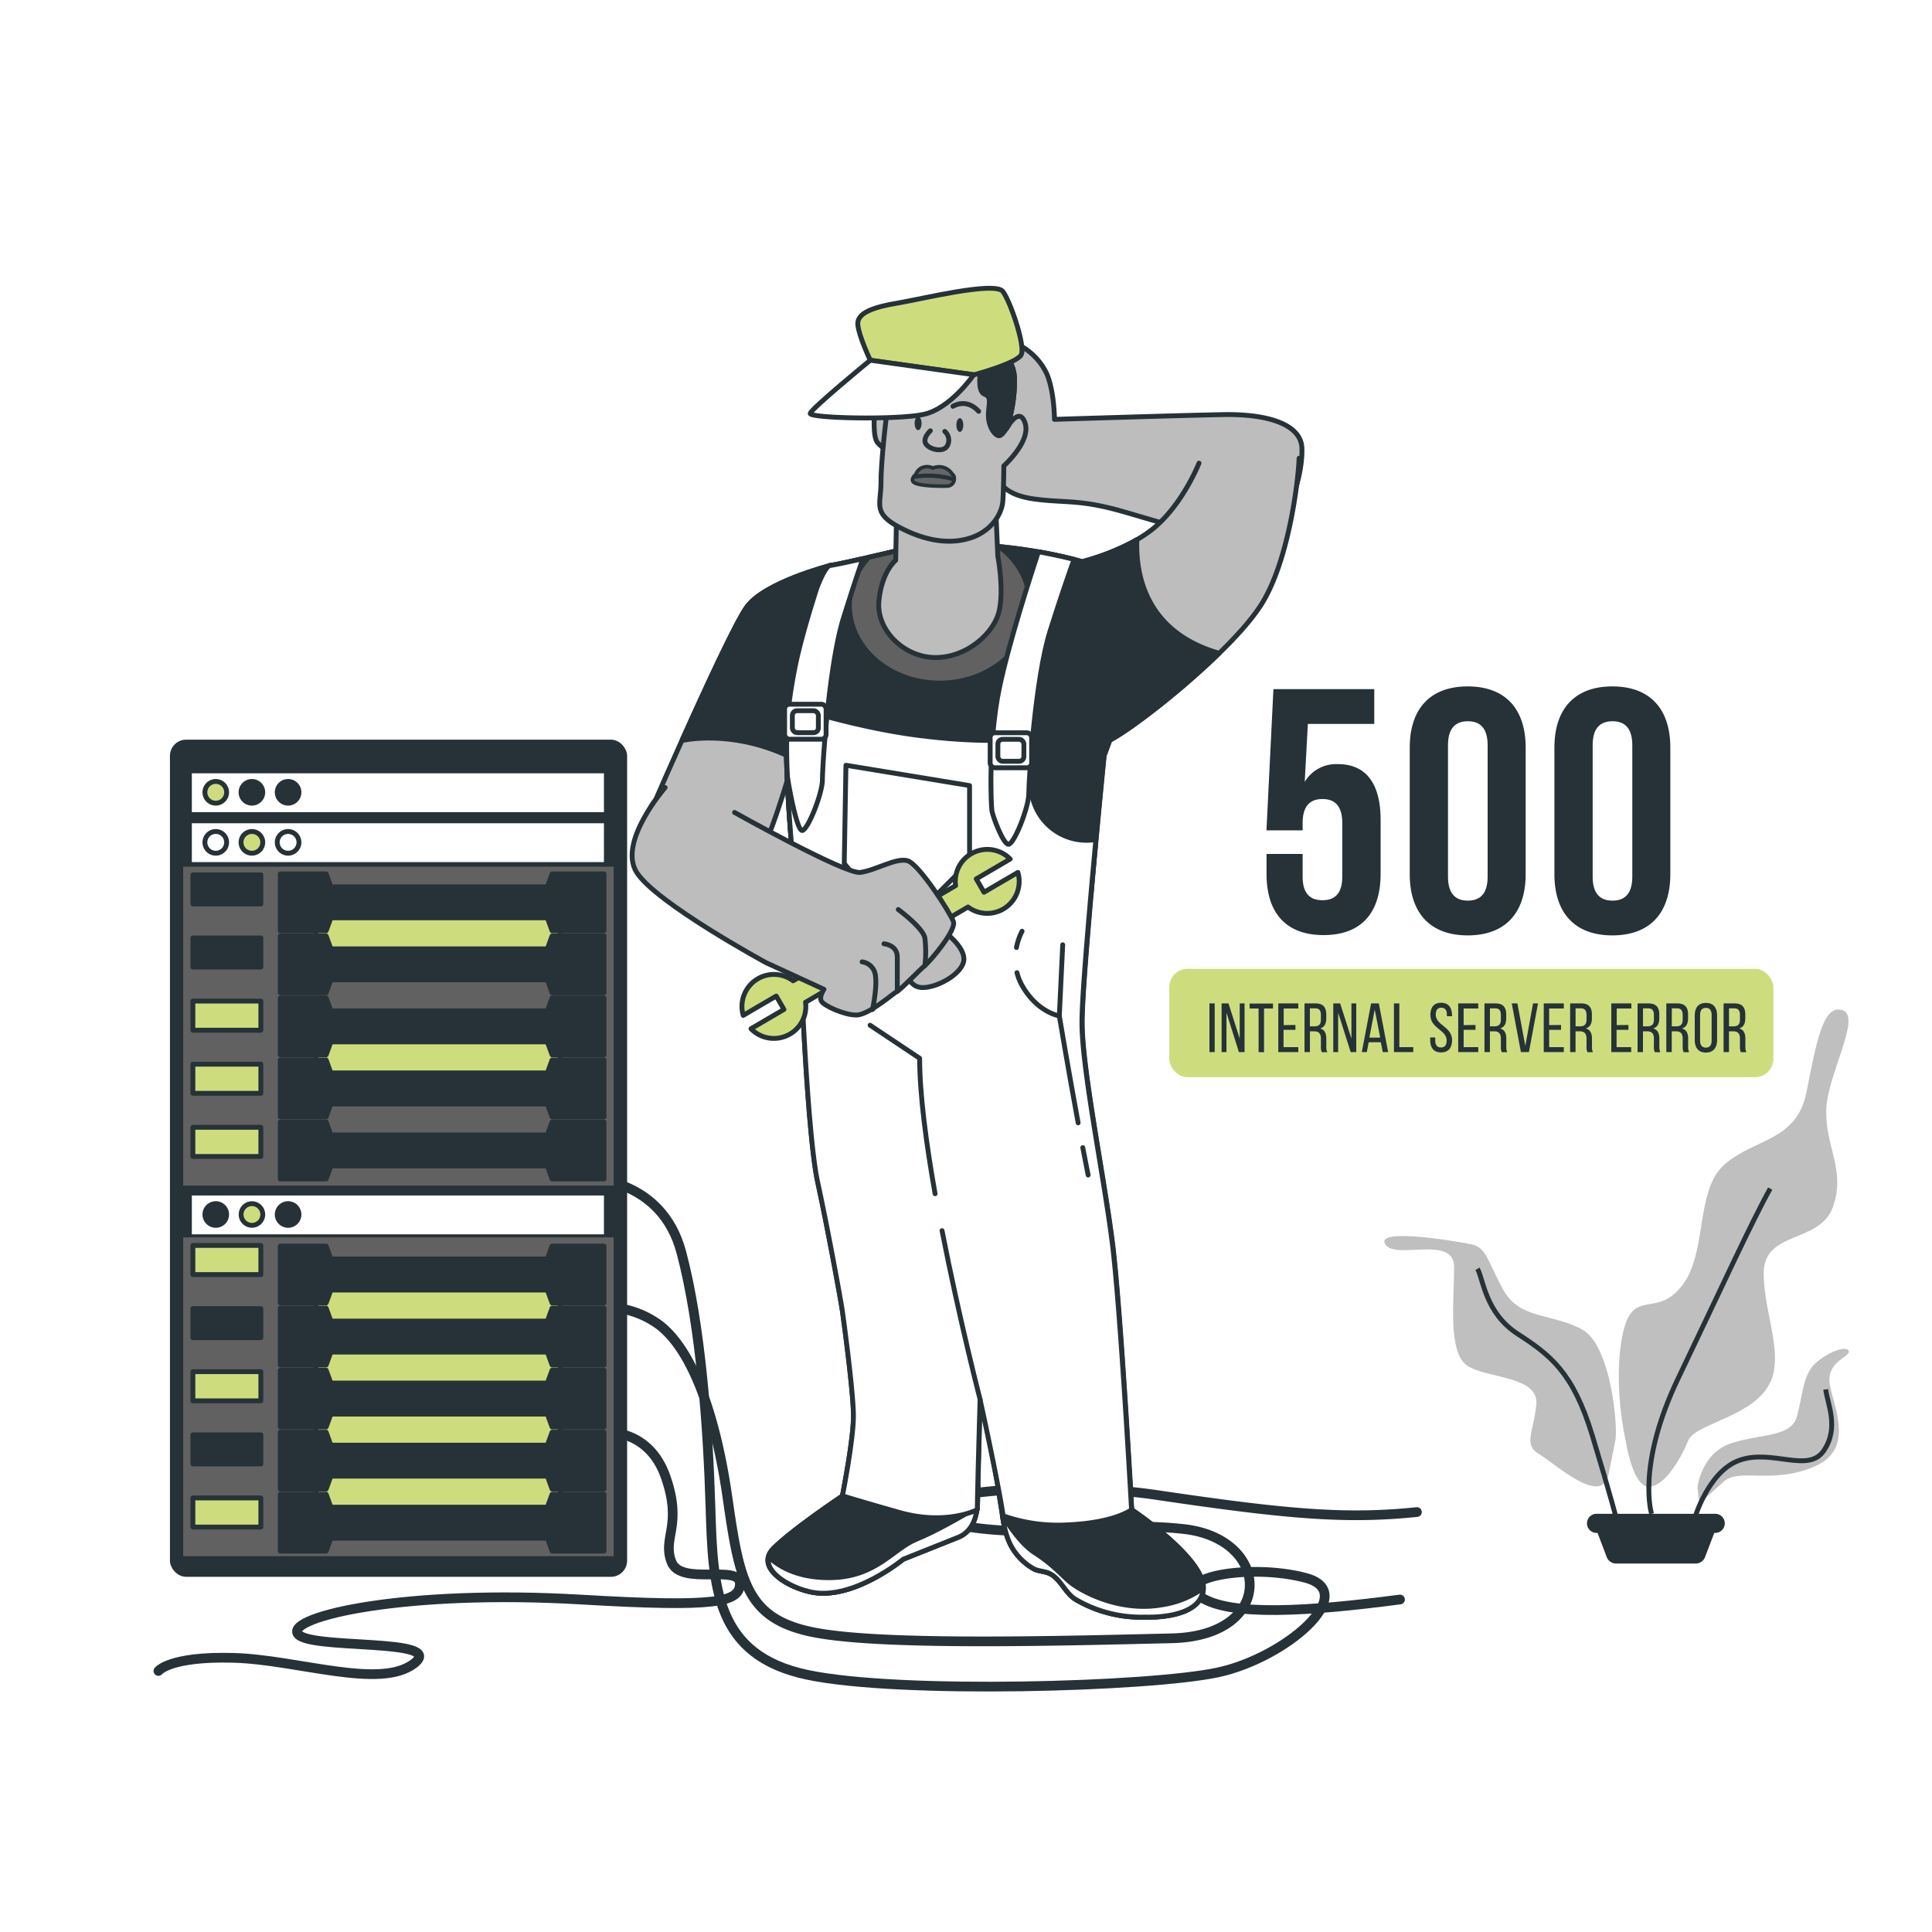 <svg class="animated" id="freepik_stories-500-internal-server-error" xmlns="http://www.w3.org/2000/svg" viewBox="0 0 500 500" version="1.1" xmlns:xlink="http://www.w3.org/1999/xlink" xmlns:svgjs="http://svgjs.com/svgjs"><style>svg#freepik_stories-500-internal-server-error:not(.animated) .animable {opacity: 0;}svg#freepik_stories-500-internal-server-error.animated #freepik--Plants--inject-2 {animation: 1s 1 forwards cubic-bezier(.36,-0.01,.5,1.38) slideUp;animation-delay: 0s;}svg#freepik_stories-500-internal-server-error.animated #freepik--Text--inject-2 {animation: 1s 1 forwards cubic-bezier(.36,-0.01,.5,1.38) slideRight;animation-delay: 0s;}svg#freepik_stories-500-internal-server-error.animated #freepik--Server--inject-2 {animation: 1s 1 forwards cubic-bezier(.36,-0.01,.5,1.38) slideDown;animation-delay: 0s;}svg#freepik_stories-500-internal-server-error.animated #freepik--Character--inject-2 {animation: 1s 1 forwards cubic-bezier(.36,-0.01,.5,1.38) slideRight;animation-delay: 0s;}            @keyframes slideUp {                0% {                    opacity: 0;                    transform: translateY(30px);                }                100% {                    opacity: 1;                    transform: inherit;                }            }                    @keyframes slideRight {                0% {                    opacity: 0;                    transform: translateX(30px);                }                100% {                    opacity: 1;                    transform: translateX(0);                }            }                    @keyframes slideDown {                0% {                    opacity: 0;                    transform: translateY(-30px);                }                100% {                    opacity: 1;                    transform: translateY(0);                }            }        </style><g id="freepik--Plants--inject-2" style="transform-origin: 418.361px 332.948px 0px;" class="animable"><path d="M420.73,372.86s-3.4-14.45-.85-27.21,8.5-4.25,15.31-12.76,3.4-24.66,11.05-31.47,18.71-5.95,21.26-18.71,4.26-23,9.36-21.26-4.25,17-4.25,26.37,5.1,15.3,1.7,24.66-17.86,5.95-17.86,17,5.95,22.11.85,29.77-18.71,9.35-20.41,13.6-6,11.91-10.21,11.91S420.73,372.86,420.73,372.86Z" style="fill: rgb(191, 191, 191); transform-origin: 448.657px 323.008px 0px;" id="eltyl50jda10h" class="animable"></path><path d="M418,373c.85-2.55-.85-24.66-8.5-28.91s-16.16-2.55-20.41-10.21-4.26-11.05-8.51-11.9-24.66-4.26-22.11,0,17.86-2.56,17.86,5.95-1.7,22.11,3.4,25.51,18.71,2.55,17.86,10.21-3.4,10.2.85,12.76,16.16,13.6,17.86,5.1Z" style="fill: rgb(191, 191, 191); transform-origin: 388.225px 352.278px 0px;" id="elmc4dot9ac7s" class="animable"></path><path d="M427.43,391.77s-4-12.39,6.93-35.17,18.82-40.11,23.77-49" style="fill: none; stroke: rgb(38, 50, 56); stroke-miterlimit: 10; stroke-width: 1.257px; transform-origin: 442.423px 349.685px 0px;" id="elh0gngc4cx5t" class="animable"></path><path d="M418.51,393.75s-1.48-5.95-6.44-22.29-10.89-20.8-19.31-26.25-8.91-14.36-10.4-16.84" style="fill: none; stroke: rgb(38, 50, 56); stroke-miterlimit: 10; stroke-width: 1.257px; transform-origin: 400.435px 361.06px 0px;" id="eli7riv7ipea" class="animable"></path><path d="M439.31,384.83s1-8.91,8.92-11.39,15.35-1.48,16.84-6.93,1.48-10.9,4.95-13.87,7.92-4.46,8.42-3-5,2.48-5,7.43,7.43,17.33-3.46,22.28-19.81.5-23.77,4-6.44,5.94-6.44,5.94Z" style="fill: rgb(191, 191, 191); transform-origin: 458.891px 369.182px 0px;" id="el0r33muj7sq3" class="animable"></path><path d="M438.32,393.75s3.47-12.88,11.89-15.85S468,381.37,472,375.42s1-11.88.49-15.84" style="fill: none; stroke: rgb(38, 50, 56); stroke-miterlimit: 10; stroke-width: 1.257px; transform-origin: 456.184px 376.665px 0px;" id="elv91lbvitdpm" class="animable"></path><path d="M443.89,391.77h-30.7a2.47,2.47,0,0,0-2.48,2.47h0a2.48,2.48,0,0,0,2.48,2.48h.25l2.39,6.27a2.57,2.57,0,0,0,2.4,1.65h20.63a2.58,2.58,0,0,0,2.4-1.65l2.39-6.27h.24a2.48,2.48,0,0,0,2.48-2.48h0A2.47,2.47,0,0,0,443.89,391.77Z" style="fill: rgb(38, 50, 56); transform-origin: 428.54px 398.205px 0px;" id="eln5pjuf2rscj" class="animable"></path></g><g id="freepik--Text--inject-2" style="transform-origin: 380.775px 228.21px 0px;" class="animable"><rect x="302.6" y="250.74" width="156.35" height="28.04" rx="4.73" style="fill: #CDDD7E; transform-origin: 380.775px 264.76px 0px;" id="elvrtcinbrv7e" class="animable"></rect><path d="M314.36,259.68v12.6H313v-12.6Z" style="fill: rgb(38, 50, 56); transform-origin: 313.68px 265.98px 0px;" id="el1h01uo9gddn" class="animable"></path><path d="M317.41,272.28h-1.26v-12.6h1.78l2.91,9.11v-9.11h1.25v12.6h-1.46l-3.22-10.19Z" style="fill: rgb(38, 50, 56); transform-origin: 319.12px 265.98px 0px;" id="el20zks085k5j" class="animable"></path><path d="M325.72,272.28V261H323.4v-1.28h6.05V261h-2.32v11.32Z" style="fill: rgb(38, 50, 56); transform-origin: 326.425px 266.02px 0px;" id="elwwt1c1t8g9s" class="animable"></path><path d="M335.26,265.26v1.26h-3.08V271H336v1.28h-5.18v-12.6H336V261h-3.78v4.3Z" style="fill: rgb(38, 50, 56); transform-origin: 333.41px 265.98px 0px;" id="elct7rh9sa5ld" class="animable"></path><path d="M340.43,259.68c2,0,2.81,1,2.81,2.88v1c0,1.39-.49,2.25-1.57,2.6,1.15.34,1.58,1.28,1.58,2.63v2a3.07,3.07,0,0,0,.26,1.51h-1.43a3.33,3.33,0,0,1-.23-1.53v-2c0-1.42-.67-1.87-1.84-1.87h-1v5.38h-1.4v-12.6Zm-.36,5.94c1.11,0,1.78-.36,1.78-1.73v-1.21c0-1.13-.41-1.72-1.46-1.72H339v4.66Z" style="fill: rgb(38, 50, 56); transform-origin: 340.56px 265.99px 0px;" id="elu1y78jvi1rb" class="animable"></path><path d="M346.31,272.28h-1.26v-12.6h1.78l2.92,9.11v-9.11H351v12.6h-1.45l-3.23-10.19Z" style="fill: rgb(38, 50, 56); transform-origin: 348.025px 265.98px 0px;" id="el9uk4bos7qkt" class="animable"></path><path d="M354.21,269.74l-.48,2.54h-1.3l2.41-12.6h2l2.41,12.6h-1.4l-.49-2.54Zm.18-1.2h2.81l-1.42-7.28Z" style="fill: rgb(38, 50, 56); transform-origin: 355.84px 265.98px 0px;" id="elc5wz3fsq0wm" class="animable"></path><path d="M360.75,272.28v-12.6h1.4V271h3.6v1.28Z" style="fill: rgb(38, 50, 56); transform-origin: 363.25px 265.98px 0px;" id="elcacyzdmlmhh" class="animable"></path><path d="M375.78,262.7V263h-1.33v-.41c0-1.13-.43-1.8-1.44-1.8s-1.44.67-1.44,1.78c0,2.83,4.23,3.1,4.23,6.64,0,1.91-.92,3.16-2.85,3.16s-2.82-1.25-2.82-3.16v-.71h1.31v.79c0,1.13.47,1.8,1.48,1.8s1.47-.67,1.47-1.8c0-2.81-4.21-3.08-4.21-6.63,0-1.94.9-3.15,2.79-3.15S375.78,260.79,375.78,262.7Z" style="fill: rgb(38, 50, 56); transform-origin: 372.965px 265.94px 0px;" id="elwnnnnxhqvd" class="animable"></path><path d="M381.86,265.26v1.26h-3.07V271h3.78v1.28h-5.19v-12.6h5.19V261h-3.78v4.3Z" style="fill: rgb(38, 50, 56); transform-origin: 379.975px 265.98px 0px;" id="elg7tvvvk0fiv" class="animable"></path><path d="M387,259.68c2,0,2.81,1,2.81,2.88v1c0,1.39-.49,2.25-1.57,2.6,1.15.34,1.59,1.28,1.59,2.63v2a3.07,3.07,0,0,0,.25,1.51h-1.42a3.17,3.17,0,0,1-.24-1.53v-2c0-1.42-.66-1.87-1.83-1.87h-1v5.38h-1.41v-12.6Zm-.36,5.94c1.12,0,1.78-.36,1.78-1.73v-1.21c0-1.13-.41-1.72-1.46-1.72h-1.36v4.66Z" style="fill: rgb(38, 50, 56); transform-origin: 387.13px 265.99px 0px;" id="eleiansticy5r" class="animable"></path><path d="M392.7,259.68l2.05,11,2-11h1.29l-2.36,12.6h-2.07l-2.37-12.6Z" style="fill: rgb(38, 50, 56); transform-origin: 394.64px 265.98px 0px;" id="eleobu3ac2cw" class="animable"></path><path d="M404,265.26v1.26h-3.08V271h3.79v1.28h-5.19v-12.6h5.19V261h-3.79v4.3Z" style="fill: rgb(38, 50, 56); transform-origin: 402.115px 265.98px 0px;" id="elr7w3vpz288c" class="animable"></path><path d="M409.17,259.68c2,0,2.81,1,2.81,2.88v1c0,1.39-.49,2.25-1.57,2.6,1.15.34,1.59,1.28,1.59,2.63v2a3.07,3.07,0,0,0,.25,1.51h-1.42a3.17,3.17,0,0,1-.24-1.53v-2c0-1.42-.67-1.87-1.84-1.87h-1v5.38h-1.4v-12.6Zm-.36,5.94c1.11,0,1.78-.36,1.78-1.73v-1.21c0-1.13-.41-1.72-1.46-1.72h-1.37v4.66Z" style="fill: rgb(38, 50, 56); transform-origin: 409.3px 265.99px 0px;" id="elr57urlbz1wh" class="animable"></path><path d="M421.44,265.26v1.26h-3.07V271h3.78v1.28H417v-12.6h5.19V261h-3.78v4.3Z" style="fill: rgb(38, 50, 56); transform-origin: 419.595px 265.98px 0px;" id="elsjk2yxpvzdb" class="animable"></path><path d="M426.61,259.68c2,0,2.81,1,2.81,2.88v1c0,1.39-.49,2.25-1.57,2.6,1.15.34,1.59,1.28,1.59,2.63v2a3.19,3.19,0,0,0,.25,1.51h-1.42a3.17,3.17,0,0,1-.24-1.53v-2c0-1.42-.66-1.87-1.83-1.87h-1v5.38H423.8v-12.6Zm-.36,5.94c1.12,0,1.78-.36,1.78-1.73v-1.21c0-1.13-.41-1.72-1.46-1.72h-1.36v4.66Z" style="fill: rgb(38, 50, 56); transform-origin: 426.745px 265.99px 0px;" id="elqpfn476qf4" class="animable"></path><path d="M434.06,259.68c2,0,2.81,1,2.81,2.88v1c0,1.39-.49,2.25-1.57,2.6,1.16.34,1.59,1.28,1.59,2.63v2a3.19,3.19,0,0,0,.25,1.51h-1.42a3.3,3.3,0,0,1-.24-1.53v-2c0-1.42-.66-1.87-1.83-1.87h-1v5.38h-1.41v-12.6Zm-.36,5.94c1.12,0,1.78-.36,1.78-1.73v-1.21c0-1.13-.41-1.72-1.45-1.72h-1.37v4.66Z" style="fill: rgb(38, 50, 56); transform-origin: 434.19px 265.99px 0px;" id="el45u8fablp1r" class="animable"></path><path d="M438.6,262.72c0-1.93.95-3.17,2.88-3.17s2.9,1.24,2.9,3.17v6.52c0,1.91-1,3.17-2.9,3.17s-2.88-1.26-2.88-3.17Zm1.38,6.59c0,1.15.49,1.82,1.5,1.82s1.49-.67,1.49-1.82v-6.66c0-1.14-.47-1.82-1.49-1.82s-1.5.68-1.5,1.82Z" style="fill: rgb(38, 50, 56); transform-origin: 441.49px 265.98px 0px;" id="elaql7aofevqa" class="animable"></path><path d="M448.88,259.68c2,0,2.8,1,2.8,2.88v1c0,1.39-.48,2.25-1.56,2.6,1.15.34,1.58,1.28,1.58,2.63v2a3.07,3.07,0,0,0,.26,1.51h-1.43a3.33,3.33,0,0,1-.23-1.53v-2c0-1.42-.67-1.87-1.84-1.87h-1v5.38h-1.4v-12.6Zm-.36,5.94c1.11,0,1.78-.36,1.78-1.73v-1.21c0-1.13-.42-1.72-1.46-1.72h-1.37v4.66Z" style="fill: rgb(38, 50, 56); transform-origin: 449.01px 265.99px 0px;" id="el729xhvgq9cp" class="animable"></path><path d="M337.12,221v5.85c0,4.5,2,6.12,5.13,6.12s5.13-1.62,5.13-6.12V213c0-4.5-2-6.21-5.13-6.21s-5.13,1.71-5.13,6.21v1.89h-9.36l1.8-36.54h26.1v9H338.47l-.81,15a9.44,9.44,0,0,1,8.64-4.59c7.29,0,11,5.13,11,14.4v14c0,10.08-5,15.84-14.76,15.84s-14.76-5.76-14.76-15.84V221Z" style="fill: rgb(38, 50, 56); transform-origin: 342.53px 210.175px 0px;" id="elz0i9xlxnpim" class="animable"></path><path d="M364.84,193.48c0-10.08,5.31-15.84,15-15.84s15,5.76,15,15.84v32.76c0,10.08-5.31,15.84-15,15.84s-15-5.76-15-15.84Zm9.9,33.39c0,4.5,2,6.21,5.13,6.21s5.13-1.71,5.13-6.21v-34c0-4.5-2-6.21-5.13-6.21s-5.13,1.71-5.13,6.21Z" style="fill: rgb(38, 50, 56); transform-origin: 379.84px 209.86px 0px;" id="eldyt7no052pk" class="animable"></path><path d="M402.28,193.48c0-10.08,5.31-15.84,15-15.84s15,5.76,15,15.84v32.76c0,10.08-5.31,15.84-15,15.84s-15-5.76-15-15.84Zm9.9,33.39c0,4.5,2,6.21,5.13,6.21s5.13-1.71,5.13-6.21v-34c0-4.5-2-6.21-5.13-6.21s-5.13,1.71-5.13,6.21Z" style="fill: rgb(38, 50, 56); transform-origin: 417.28px 209.86px 0px;" id="el2dasx0ctbkz" class="animable"></path></g><g id="freepik--Server--inject-2" style="transform-origin: 203.85px 314.273px 0px;" class="animable"><path d="M153,338.54a23.83,23.83,0,0,1,17.68,4.4c8.17,6.28,14.38,22.25,17.59,44.61s5,32,23.87,35.18,64.09,1.89,91.1,1.26,25.76-25.76,3.15-28.27-38.27,3.52-61.86-1.7,21-12.13,54.94-7.1,49,6.28,67.23,4.4" style="fill: none; stroke: rgb(38, 50, 56); stroke-linecap: round; stroke-linejoin: round; stroke-width: 2.513px; transform-origin: 259.85px 381.533px 0px;" id="el4n8nnl59axk" class="animable"></path><path d="M153,305.1s18.31.14,23.33,19,6.91,45.24,7.54,66,1.26,38.33,25.13,43.35,88.59,3.14,106.18-.63,37.07-20.73,22.62-24.5-34.56,0-27,5,27.65,3.77,51.52.63" style="fill: none; stroke: rgb(38, 50, 56); stroke-linecap: round; stroke-linejoin: round; stroke-width: 2.513px; transform-origin: 257.66px 370.798px 0px;" id="el5v1vuac56ev" class="animable"></path><path d="M156.76,370.69s11.19-1,15.56,11.67-1,15.56,1.46,21.88,17.78.42,17.71,5.66c-.07,4.78-6.13,6.13-41.05,4.07-45.66-2.69-75.87,4.38-73.44,8.76s38.91,1,30.15,7.78-30.15-1-46.69-1.46S41,432.45,41,432.45" style="fill: none; stroke: rgb(38, 50, 56); stroke-linecap: round; stroke-linejoin: round; stroke-width: 2.513px; transform-origin: 116.245px 401.972px 0px;" id="el09nk6u6fgoya" class="animable"></path><rect x="44.61" y="192.05" width="117.06" height="215.4" rx="3.56" style="fill: rgb(38, 50, 56); stroke: rgb(38, 50, 56); stroke-linecap: round; stroke-linejoin: round; stroke-width: 1.257px; transform-origin: 103.14px 299.75px 0px;" id="el59txtrt8zul" class="animable"></rect><rect x="47.41" y="224.31" width="111.41" height="82.51" style="fill: rgb(97, 97, 97); transform-origin: 103.115px 265.565px 0px;" id="elh18k89z9xvo" class="animable"></rect><rect x="47.41" y="320.23" width="111.41" height="82.51" style="fill: rgb(97, 97, 97); transform-origin: 103.115px 361.485px 0px;" id="elo5jr9uqleqh" class="animable"></rect><rect x="81.75" y="330.28" width="63.25" height="64.5" style="fill: #CDDD7E; stroke: rgb(38, 50, 56); stroke-linecap: round; stroke-linejoin: round; stroke-width: 1.257px; transform-origin: 113.375px 362.53px 0px;" id="ellu494m63t38" class="animable"></rect><rect x="81.75" y="233.53" width="63.25" height="15.92" style="fill: #CDDD7E; stroke: rgb(38, 50, 56); stroke-linecap: round; stroke-linejoin: round; stroke-width: 1.257px; transform-origin: 113.375px 241.49px 0px;" id="eljazdmex9td" class="animable"></rect><rect x="81.75" y="264.1" width="63.25" height="15.92" style="fill: #CDDD7E; stroke: rgb(38, 50, 56); stroke-linecap: round; stroke-linejoin: round; stroke-width: 1.257px; transform-origin: 113.375px 272.06px 0px;" id="elmdcsfu3whwi" class="animable"></rect><polygon points="142.88 226.16 141.66 229.51 85.63 229.51 84.41 226.16 72.54 226.16 72.54 240.88 84.41 240.88 85.63 237.53 141.66 237.53 142.88 240.88 156.32 240.88 156.32 226.16 142.88 226.16" style="fill: rgb(38, 50, 56); stroke: rgb(38, 50, 56); stroke-linecap: round; stroke-linejoin: round; stroke-width: 1.257px; transform-origin: 114.43px 233.52px 0px;" id="elt6xpnuc1xzl" class="animable"></polygon><polygon points="142.88 242.22 141.66 245.56 85.63 245.56 84.41 242.22 72.54 242.22 72.54 256.93 84.41 256.93 85.63 253.59 141.66 253.59 142.88 256.93 156.32 256.93 156.32 242.22 142.88 242.22" style="fill: rgb(38, 50, 56); stroke: rgb(38, 50, 56); stroke-linecap: round; stroke-linejoin: round; stroke-width: 1.257px; transform-origin: 114.43px 249.575px 0px;" id="els7xa1gmb3j" class="animable"></polygon><polygon points="142.88 258.27 141.66 261.62 85.63 261.62 84.41 258.27 72.54 258.27 72.54 272.99 84.41 272.99 85.63 269.64 141.66 269.64 142.88 272.99 156.32 272.99 156.32 258.27 142.88 258.27" style="fill: rgb(38, 50, 56); stroke: rgb(38, 50, 56); stroke-linecap: round; stroke-linejoin: round; stroke-width: 1.257px; transform-origin: 114.43px 265.63px 0px;" id="elbr8fg6mbt3u" class="animable"></polygon><polygon points="142.88 274.32 141.66 277.67 85.63 277.67 84.41 274.32 72.54 274.32 72.54 289.04 84.41 289.04 85.63 285.7 141.66 285.7 142.88 289.04 156.32 289.04 156.32 274.32 142.88 274.32" style="fill: rgb(38, 50, 56); stroke: rgb(38, 50, 56); stroke-linecap: round; stroke-linejoin: round; stroke-width: 1.257px; transform-origin: 114.43px 281.68px 0px;" id="el3gqd7o1ii7y" class="animable"></polygon><polygon points="142.88 290.38 141.66 293.72 85.63 293.72 84.41 290.38 72.54 290.38 72.54 305.1 84.41 305.1 85.63 301.75 141.66 301.75 142.88 305.1 156.32 305.1 156.32 290.38 142.88 290.38" style="fill: rgb(38, 50, 56); stroke: rgb(38, 50, 56); stroke-linecap: round; stroke-linejoin: round; stroke-width: 1.257px; transform-origin: 114.43px 297.74px 0px;" id="elpzp58vpfeb" class="animable"></polygon><polygon points="142.88 322.49 141.66 325.83 85.63 325.83 84.41 322.49 72.54 322.49 72.54 337.2 84.41 337.2 85.63 333.86 141.66 333.86 142.88 337.2 156.32 337.2 156.32 322.49 142.88 322.49" style="fill: rgb(38, 50, 56); stroke: rgb(38, 50, 56); stroke-linecap: round; stroke-linejoin: round; stroke-width: 1.257px; transform-origin: 114.43px 329.845px 0px;" id="el726x7nbkr62" class="animable"></polygon><polygon points="142.88 338.54 141.66 341.89 85.63 341.89 84.41 338.54 72.54 338.54 72.54 353.26 84.41 353.26 85.63 349.92 141.66 349.92 142.88 353.26 156.32 353.26 156.32 338.54 142.88 338.54" style="fill: rgb(38, 50, 56); stroke: rgb(38, 50, 56); stroke-linecap: round; stroke-linejoin: round; stroke-width: 1.257px; transform-origin: 114.43px 345.9px 0px;" id="eljr1xo232e9" class="animable"></polygon><polygon points="142.88 354.6 141.66 357.94 85.63 357.94 84.41 354.6 72.54 354.6 72.54 369.31 84.41 369.31 85.63 365.97 141.66 365.97 142.88 369.31 156.32 369.31 156.32 354.6 142.88 354.6" style="fill: rgb(38, 50, 56); stroke: rgb(38, 50, 56); stroke-linecap: round; stroke-linejoin: round; stroke-width: 1.257px; transform-origin: 114.43px 361.955px 0px;" id="elzxkyrq9150i" class="animable"></polygon><polygon points="142.88 370.65 141.66 374 85.63 374 84.41 370.65 72.54 370.65 72.54 385.37 84.41 385.37 85.63 382.02 141.66 382.02 142.88 385.37 156.32 385.37 156.32 370.65 142.88 370.65" style="fill: rgb(38, 50, 56); stroke: rgb(38, 50, 56); stroke-linecap: round; stroke-linejoin: round; stroke-width: 1.257px; transform-origin: 114.43px 378.01px 0px;" id="elxv4bh34on5" class="animable"></polygon><polygon points="142.88 386.71 141.66 390.05 85.63 390.05 84.41 386.71 72.54 386.71 72.54 401.42 84.41 401.42 85.63 398.08 141.66 398.08 142.88 401.42 156.32 401.42 156.32 386.71 142.88 386.71" style="fill: rgb(38, 50, 56); stroke: rgb(38, 50, 56); stroke-linecap: round; stroke-linejoin: round; stroke-width: 1.257px; transform-origin: 114.43px 394.065px 0px;" id="elj5zzw57l2j" class="animable"></polygon><rect x="49.65" y="309.39" width="106.65" height="10.05" style="fill: rgb(255, 255, 255); transform-origin: 102.975px 314.415px 0px;" id="elbuycf6dxwp6" class="animable"></rect><path d="M58.65,314.31a2.81,2.81,0,1,0-2.81,2.81A2.81,2.81,0,0,0,58.65,314.31Z" style="fill: rgb(38, 50, 56); stroke: rgb(38, 50, 56); stroke-linecap: round; stroke-linejoin: round; stroke-width: 1.257px; transform-origin: 55.84px 314.31px 0px;" id="elayh43fquimf" class="animable"></path><circle cx="65.2" cy="314.31" r="2.81" style="fill: #CDDD7E; stroke: rgb(38, 50, 56); stroke-linecap: round; stroke-linejoin: round; stroke-width: 1.257px; transform-origin: 65.2px 314.31px 0px;" id="el6v76mdt1sh8" class="animable"></circle><path d="M77.37,314.31a2.81,2.81,0,1,0-2.81,2.81A2.81,2.81,0,0,0,77.37,314.31Z" style="fill: rgb(38, 50, 56); stroke: rgb(38, 50, 56); stroke-linecap: round; stroke-linejoin: round; stroke-width: 1.257px; transform-origin: 74.56px 314.31px 0px;" id="elcrjhfs4jgm" class="animable"></path><rect x="49.65" y="213.06" width="106.65" height="10.05" style="fill: rgb(255, 255, 255); transform-origin: 102.975px 218.085px 0px;" id="ell54m0zd66o" class="animable"></rect><path d="M58.65,218a2.81,2.81,0,1,0-2.81,2.81A2.81,2.81,0,0,0,58.65,218Z" style="fill: rgb(255, 255, 255); stroke: rgb(38, 50, 56); stroke-linecap: round; stroke-linejoin: round; stroke-width: 1.257px; transform-origin: 55.84px 218px 0px;" id="eluh9kpo2djy" class="animable"></path><path d="M68,218a2.81,2.81,0,1,0-2.81,2.81A2.81,2.81,0,0,0,68,218Z" style="fill: #CDDD7E; stroke: rgb(38, 50, 56); stroke-linecap: round; stroke-linejoin: round; stroke-width: 1.257px; transform-origin: 65.19px 218px 0px;" id="elm6prljc78gp" class="animable"></path><path d="M77.37,218a2.81,2.81,0,1,0-2.81,2.81A2.81,2.81,0,0,0,77.37,218Z" style="fill: rgb(255, 255, 255); stroke: rgb(38, 50, 56); stroke-linecap: round; stroke-linejoin: round; stroke-width: 1.257px; transform-origin: 74.56px 218px 0px;" id="elsryadjz2w8" class="animable"></path><rect x="49.65" y="200.13" width="106.65" height="10.05" style="fill: rgb(255, 255, 255); transform-origin: 102.975px 205.155px 0px;" id="elrmwn3755hlo" class="animable"></rect><path d="M58.65,205.05a2.81,2.81,0,1,0-2.81,2.81A2.81,2.81,0,0,0,58.65,205.05Z" style="fill: #CDDD7E; stroke: rgb(38, 50, 56); stroke-linecap: round; stroke-linejoin: round; stroke-width: 1.257px; transform-origin: 55.84px 205.05px 0px;" id="elht3wml0h6n" class="animable"></path><path d="M68,205.05a2.81,2.81,0,1,0-2.81,2.81A2.81,2.81,0,0,0,68,205.05Z" style="fill: rgb(38, 50, 56); stroke: rgb(38, 50, 56); stroke-linecap: round; stroke-linejoin: round; stroke-width: 1.257px; transform-origin: 65.19px 205.05px 0px;" id="elpo7oocfvmw" class="animable"></path><path d="M77.37,205.05a2.81,2.81,0,1,0-2.81,2.81A2.81,2.81,0,0,0,77.37,205.05Z" style="fill: rgb(38, 50, 56); stroke: rgb(38, 50, 56); stroke-linecap: round; stroke-linejoin: round; stroke-width: 1.257px; transform-origin: 74.56px 205.05px 0px;" id="elq4c3ximqxu" class="animable"></path><rect x="49.92" y="226.41" width="17.59" height="7.54" style="fill: rgb(38, 50, 56); stroke: rgb(38, 50, 56); stroke-linecap: round; stroke-linejoin: round; stroke-width: 1.257px; transform-origin: 58.715px 230.18px 0px;" id="ellv97gno6iui" class="animable"></rect><rect x="49.92" y="242.74" width="17.59" height="7.54" style="fill: rgb(38, 50, 56); stroke: rgb(38, 50, 56); stroke-linecap: round; stroke-linejoin: round; stroke-width: 1.257px; transform-origin: 58.715px 246.51px 0px;" id="el33xj6306qvm" class="animable"></rect><rect x="49.92" y="259.08" width="17.59" height="7.54" style="fill: #CDDD7E; stroke: rgb(38, 50, 56); stroke-linecap: round; stroke-linejoin: round; stroke-width: 1.257px; transform-origin: 58.715px 262.85px 0px;" id="elzskelfy8ug7" class="animable"></rect><rect x="49.92" y="275.41" width="17.59" height="7.54" style="fill: #CDDD7E; stroke: rgb(38, 50, 56); stroke-linecap: round; stroke-linejoin: round; stroke-width: 1.257px; transform-origin: 58.715px 279.18px 0px;" id="el4eipfhhuqan" class="animable"></rect><rect x="49.92" y="291.75" width="17.59" height="7.54" style="fill: #CDDD7E; stroke: rgb(38, 50, 56); stroke-linecap: round; stroke-linejoin: round; stroke-width: 1.257px; transform-origin: 58.715px 295.52px 0px;" id="elkc0gcah6pqb" class="animable"></rect><rect x="49.92" y="322.32" width="17.59" height="7.54" style="fill: #CDDD7E; stroke: rgb(38, 50, 56); stroke-linecap: round; stroke-linejoin: round; stroke-width: 1.257px; transform-origin: 58.715px 326.09px 0px;" id="elui2ewu9k1t8" class="animable"></rect><rect x="49.92" y="338.66" width="17.59" height="7.54" style="fill: rgb(38, 50, 56); stroke: rgb(38, 50, 56); stroke-linecap: round; stroke-linejoin: round; stroke-width: 1.257px; transform-origin: 58.715px 342.43px 0px;" id="el87n1dx5tuy" class="animable"></rect><rect x="49.92" y="354.99" width="17.59" height="7.54" style="fill: #CDDD7E; stroke: rgb(38, 50, 56); stroke-linecap: round; stroke-linejoin: round; stroke-width: 1.257px; transform-origin: 58.715px 358.76px 0px;" id="el2p11z929mmo" class="animable"></rect><rect x="49.92" y="371.33" width="17.59" height="7.54" style="fill: rgb(38, 50, 56); stroke: rgb(38, 50, 56); stroke-linecap: round; stroke-linejoin: round; stroke-width: 1.257px; transform-origin: 58.715px 375.1px 0px;" id="elmmso4d6qm" class="animable"></rect><rect x="49.92" y="387.66" width="17.59" height="7.54" style="fill: #CDDD7E; stroke: rgb(38, 50, 56); stroke-linecap: round; stroke-linejoin: round; stroke-width: 1.257px; transform-origin: 58.715px 391.43px 0px;" id="elb441vrdsk8u" class="animable"></rect></g><g id="freepik--Character--inject-2" style="transform-origin: 250.267px 246.579px 0px;" class="animable"><path d="M214.84,146.36s-16.86,4.29-21.54,10.7-23.65,50-23.65,50-6.15,6.9.5,13.55,19.95,9.11,24.88,3.2,12.06-33.75,13.05-36.95,8.37-30.3,9.11-31.77S218.64,147.24,214.84,146.36Z" style="fill: rgb(189, 189, 189); stroke: rgb(38, 50, 56); stroke-linecap: round; stroke-linejoin: round; stroke-width: 1.257px; transform-origin: 192.418px 186.757px 0px;" id="el9o6qj64lol8" class="animable"></path><path d="M214.84,146.36s-16.86,4.29-21.54,10.7c-2.83,3.87-10.89,21.37-16.82,34.58,2.88-.58,14.88-2.36,28.93,4.72,1.35-4.72,2.35-8.45,2.67-9.5,1-3.2,8.37-30.3,9.11-31.77S218.64,147.24,214.84,146.36Z" style="fill: rgb(38, 50, 56); stroke: rgb(38, 50, 56); stroke-linecap: round; stroke-linejoin: round; stroke-width: 1.257px; transform-origin: 197.128px 171.36px 0px;" id="elu5ovr12ru" class="animable"></path><path d="M264.24,89.57a16.14,16.14,0,0,1,6.65,7.14c2,4.68,2,11.82,2,11.82s31.53-1,43.6-1.23,20.2,2.71,20.44,8.62-2.46,17.49-9.11,21.92-27.34-2.71-37.93-5.66-14.29-2-21.92-3-9.86-3.94-11.09-8.62,1.23-13.55,1.23-20.69S257.1,88.09,264.24,89.57Z" style="fill: rgb(189, 189, 189); stroke: rgb(38, 50, 56); stroke-linecap: round; stroke-linejoin: round; stroke-width: 1.257px; transform-origin: 296.74px 114.274px 0px;" id="el7nb21k4l88c" class="animable"></path><path d="M310.3,119.86s-4.43,11.33-12.56,17.49c-5.83,4.42-13.7,6.94-17.67,8-14.21-4-34.27-5.88-46-3.28,0,0-16.38,3.92-19.23,4.28s-9.62,23.15-11.05,38.82,3.21,54.5,3.21,57.35,1.78,50.23,4.63,63.41,6.06,31,6.41,33.48,2.85,21,2.85,27.07S218,387.15,218,387.15s-12.82,8.55-17.81,13.53,3.67,10.24,10,11.4c10.74,2,23.5-8.55,23.5-8.55L248,397.84c3.79-1.52,4.91-5.59,5-9.24l.66-26.38q3.36,14,5.52,28.29c.58,3.9,1.18,8,3.53,11.15a15.18,15.18,0,0,0,4.94,4.39c1.42.66,2.93.52,4.36,1.34,2.63,1.52,3.71,4.8,6.26,6.45a33.51,33.51,0,0,0,18.17,4.65s14.24.72,15-7.12-18.53-20.66-18.53-20.66-2.85-52-5-69.1-7.84-44.88-7.84-57,5.7-69.11,5.7-69.11.58-1.5,1.47-3.94l.94-.52c8.13-4.68,30.79-22.91,38.18-34.49,7.08-11.08,9.64-31.87,9.84-37.95" style="fill: rgb(189, 189, 189); stroke: rgb(38, 50, 56); stroke-linecap: round; stroke-linejoin: round; stroke-width: 1.257px; transform-origin: 267.452px 268.554px 0px;" id="el7i2725ftmbm" class="animable"></path><path d="M311.37,411.37c.71-7.84-18.53-20.66-18.53-20.66s-.22-4-.58-10.15a143.77,143.77,0,0,1-34.08,4q.51,3,1,6c.58,3.9,1.18,8,3.53,11.15a15.18,15.18,0,0,0,4.94,4.39c1.42.66,2.93.52,4.36,1.34,2.63,1.52,3.71,4.8,6.26,6.45a33.51,33.51,0,0,0,18.17,4.65S310.65,419.21,311.37,411.37Z" style="fill: rgb(38, 50, 56); stroke: rgb(38, 50, 56); stroke-linecap: round; stroke-linejoin: round; stroke-width: 1.257px; transform-origin: 284.785px 399.559px 0px;" id="el0yvmvmdoqry" class="animable"></path><path d="M248,397.84c3.79-1.52,4.91-5.59,5-9.24,0-1.38.07-2.76.1-4.14a157.47,157.47,0,0,1-33.69-4.82c-.68,4.16-1.34,7.51-1.34,7.51s-12.82,8.55-17.81,13.53,3.67,10.24,10,11.4c10.74,2,23.5-8.55,23.5-8.55Z" style="fill: rgb(38, 50, 56); stroke: rgb(38, 50, 56); stroke-linecap: round; stroke-linejoin: round; stroke-width: 1.257px; transform-origin: 225.937px 395.986px 0px;" id="eld1xkgbfdwyj" class="animable"></path><path d="M311.37,411.37c0-.11,0-.23,0-.35a24.49,24.49,0,0,1-10.61,4.3c-11.26,2-21.52-3.75-24.27-6.25s-4.5-4.51-8.76-7.26-8.11-9.52-8.11-9.52l-.16.25c.53,3.25,1.27,6.5,3.22,9.12a15.18,15.18,0,0,0,4.94,4.39c1.42.66,2.93.52,4.36,1.34,2.63,1.52,3.71,4.8,6.26,6.45a33.51,33.51,0,0,0,18.17,4.65S310.65,419.21,311.37,411.37Z" style="fill: rgb(255, 255, 255); stroke: rgb(38, 50, 56); stroke-linecap: round; stroke-linejoin: round; stroke-width: 1.257px; transform-origin: 285.415px 405.399px 0px;" id="elvcf531dru5" class="animable"></path><path d="M248,397.84c3.31-1.33,4.58-4.59,4.92-7.82-3.28,2-10.86,6.37-15.67,8.29-6.25,2.5-10.51,10-22.76,10-8.74,0-13.53-3.42-15.56-5.39-1.08,4.22,6,8.17,11.32,9.16,10.74,2,23.5-8.55,23.5-8.55Z" style="fill: rgb(255, 255, 255); stroke: rgb(38, 50, 56); stroke-linecap: round; stroke-linejoin: round; stroke-width: 1.257px; transform-origin: 225.87px 401.176px 0px;" id="elaxs9ahhzhps" class="animable"></path><path d="M294.23,139.67a61.36,61.36,0,0,1-14.16,5.69c-14.21-4-34.27-5.88-46-3.28,0,0-16.38,3.92-19.23,4.28s-9.62,23.15-11.05,38.82c-.88,9.68.55,28.16,1.77,41.57,29.69,10.88,61.35,7.15,76.83,4.19,1.56-17.76,3.33-35.43,3.33-35.43s.58-1.5,1.47-3.94l.94-.52c5.53-3.18,17.75-12.61,27.34-22C296.22,163.5,293.89,148.32,294.23,139.67Z" style="fill: rgb(38, 50, 56); stroke: rgb(38, 50, 56); stroke-linecap: round; stroke-linejoin: round; stroke-width: 1.257px; transform-origin: 259.494px 186.853px 0px;" id="elmvggdu2e8fb" class="animable"></path><path d="M266.63,156.66a19,19,0,0,0-8.1-15.19c-9.1-.88-18-.82-24.46.61,0,0-4.53,1.09-9.24,2.16a18.35,18.35,0,0,0-5,12.42c0,11.11,10.48,20.12,23.4,20.12S266.63,167.77,266.63,156.66Z" style="fill: rgb(97, 97, 97); stroke: rgb(38, 50, 56); stroke-linecap: round; stroke-linejoin: round; stroke-width: 1.257px; transform-origin: 243.23px 158.835px 0px;" id="elnrla7e918y" class="animable"></path><path d="M259.62,392.29a42.6,42.6,0,0,0,16.66,2.34c12.29-.53,16.56-3.92,16.56-3.92s-2.85-52-5-69.1-7.84-44.88-7.84-57c0-7.14,2-29.87,3.61-47.33l-.77.09a14.35,14.35,0,0,1-16-14.68l.34-11.37a148.24,148.24,0,0,1-27.79-.8c-16.56-1.87-33.66-7.48-33.66-7.48l-1.8.55c0,.53-.11,1.06-.16,1.58-1.42,15.68,3.21,54.5,3.21,57.35s1.78,50.23,4.63,63.41,6.06,31,6.41,33.48,2.85,21,2.85,27.07-2.74,20.12-2.84,20.64c2.14.66,6.62,2,14.69,4.29,12.28,3.48,20.21-.71,20.21-.71,0-4.27.71-28.49.71-28.49S258.16,382.71,259.62,392.29Z" style="fill: rgb(255, 255, 255); stroke: rgb(38, 50, 56); stroke-linecap: round; stroke-linejoin: round; stroke-width: 1.257px; transform-origin: 248.17px 288.872px 0px;" id="elkzgz2ixgwl" class="animable"></path><polygon points="218.93 198.05 250.92 203.31 250.92 223.03 232.95 241.01 218.49 223.47 218.93 198.05" style="fill: none; stroke: rgb(38, 50, 56); stroke-linecap: round; stroke-linejoin: round; stroke-width: 1.257px; transform-origin: 234.705px 219.53px 0px;" id="el4hpxel6y51r" class="animable"></polygon><path d="M242,308.94c-2.31-13-4-25.84-4-35.06l-12.82-8.55" style="fill: none; stroke: rgb(38, 50, 56); stroke-linecap: round; stroke-linejoin: round; stroke-width: 1.257px; transform-origin: 233.59px 287.135px 0px;" id="elwdz58uue0kc" class="animable"></path><path d="M253.66,362.22s-5.4-20.87-9.86-43.73" style="fill: none; stroke: rgb(38, 50, 56); stroke-linecap: round; stroke-linejoin: round; stroke-width: 1.257px; transform-origin: 248.73px 340.355px 0px;" id="elye81ed6g9x" class="animable"></path><path d="M263.19,251.73a13.31,13.31,0,0,0,1.32,3.3c3.95,7,9.64,7.89,9.64,7.89l.88-18.41" style="fill: none; stroke: rgb(38, 50, 56); stroke-linecap: round; stroke-linejoin: round; stroke-width: 1.257px; transform-origin: 269.11px 253.715px 0px;" id="elkntrebkp61q" class="animable"></path><path d="M264.51,241a15.67,15.67,0,0,0-1.45,4.21" style="fill: none; stroke: rgb(38, 50, 56); stroke-linecap: round; stroke-linejoin: round; stroke-width: 1.257px; transform-origin: 263.785px 243.105px 0px;" id="eldm0ezwmvc59" class="animable"></path><path d="M280.22,297c.46,2.43.93,4.82,1.39,7.1" style="fill: none; stroke: rgb(38, 50, 56); stroke-linecap: round; stroke-linejoin: round; stroke-width: 1.257px; transform-origin: 280.915px 300.55px 0px;" id="elffudiky1xu" class="animable"></path><path d="M274.15,262.92s2.26,13.51,4.87,27.67" style="fill: none; stroke: rgb(38, 50, 56); stroke-linecap: round; stroke-linejoin: round; stroke-width: 1.257px; transform-origin: 276.585px 276.755px 0px;" id="elhnhjfi4asy" class="animable"></path><path d="M232,134.5,231.8,145s-3.62,2.9-4.34,10.5,6.52,14.67,14.66,14.67,15.21-6.34,16.48-12.13-.37-14.12-.37-14.12l-.54-12.67s-8,5.06-15.57,3.62-9.77-4.17-9.77-4.17Z" style="fill: rgb(189, 189, 189); stroke: rgb(38, 50, 56); stroke-linecap: round; stroke-linejoin: round; stroke-width: 1.257px; transform-origin: 243.246px 150.435px 0px;" id="elxf38j8cy6y" class="animable"></path><path d="M226.31,107.1s-.49,6,.81,7.47,3.09,2.6,3.42,1.3.48-8.12.81-9.58S226.47,103,226.31,107.1Z" style="fill: rgb(189, 189, 189); stroke: rgb(38, 50, 56); stroke-linecap: round; stroke-linejoin: round; stroke-width: 1.257px; transform-origin: 228.792px 110.517px 0px;" id="el2qm5x4s0ju2" class="animable"></path><path d="M229.49,107S228,119,228,124.81s-2.25,8,5,11.78,13.53,4.26,18.54,2.5,7.77-6,8-9.52.25-9,.25-9,7-6.26,5.52-11-4.76,1.25-4.76,1.25a38.69,38.69,0,0,0,2-12.78c-.25-6.52-5.26-7.27-7.27-7.27S241,87,235.25,90.72,229.49,107,229.49,107Z" style="fill: rgb(189, 189, 189); stroke: rgb(38, 50, 56); stroke-linecap: round; stroke-linejoin: round; stroke-width: 1.257px; transform-origin: 246.593px 114.575px 0px;" id="elf8g322x8kgj" class="animable"></path><path d="M260.57,110.77a38.69,38.69,0,0,0,2-12.78c-.25-6.52-5.26-7.27-7.27-7.27h-.13c-1.06,1.78-2.37,4.52-2.37,4.52l1,.5s-1,5.52,1,6.27,1,2.5,1,5.51,1.76,5.26,2.76,5.26c.79,0,2-2,2.54-2.87C260.77,110.39,260.57,110.77,260.57,110.77Z" style="fill: rgb(38, 50, 56); stroke: rgb(38, 50, 56); stroke-linecap: round; stroke-linejoin: round; stroke-width: 1.257px; transform-origin: 257.687px 101.75px 0px;" id="el72dguq8bcl" class="animable"></path><path d="M240.77,111.49s-2.11,1.94-1.14,3.41,4.55,2.27,5.53.48a3,3,0,0,0-.65-3.73" style="fill: none; stroke: rgb(38, 50, 56); stroke-linecap: round; stroke-linejoin: round; stroke-width: 1.257px; transform-origin: 242.459px 113.949px 0px;" id="elwo59pyo3qwa" class="animable"></path><path d="M238.5,109.54c0,1-.4,1.78-.9,1.78s-.89-.8-.89-1.78.4-1.79.89-1.79S238.5,108.55,238.5,109.54Z" style="fill: rgb(38, 50, 56); transform-origin: 237.605px 109.535px 0px;" id="elly2bccpm5q" class="animable"></path><path d="M249.3,110c0,1-.4,1.79-.89,1.79s-.9-.8-.9-1.79.4-1.78.9-1.78S249.3,109,249.3,110Z" style="fill: rgb(38, 50, 56); transform-origin: 248.405px 110.005px 0px;" id="el54obikm9znt" class="animable"></path><path d="M246.62,105.15s3.41-2.28,6.66,1.3" style="fill: none; stroke: rgb(38, 50, 56); stroke-linecap: round; stroke-linejoin: round; stroke-width: 1.257px; transform-origin: 249.95px 105.442px 0px;" id="eldt8m1v0ax88" class="animable"></path><path d="M241.44,121.14a3.39,3.39,0,0,0-2.78-.12,2.87,2.87,0,0,0-1.62,1.74s-2.08,1.67.11,2.4,7,.68,8.21.63a1.87,1.87,0,0,0,1.6-2.07,1.12,1.12,0,0,0-.51-1A4,4,0,0,0,241.44,121.14Z" style="fill: rgb(102, 102, 102); stroke: rgb(38, 50, 56); stroke-linecap: round; stroke-linejoin: round; stroke-width: 0.923px; transform-origin: 241.56px 123.297px 0px;" id="el5ykkxi5f6ie" class="animable"></path><path d="M236.57,123.39a23.55,23.55,0,0,1,10.09.6" style="fill: none; stroke: rgb(38, 50, 56); stroke-linecap: round; stroke-linejoin: round; stroke-width: 1.073px; transform-origin: 241.615px 123.545px 0px;" id="elwp3fo9wldv" class="animable"></path><path d="M225.23,93.23,252.05,97s11.27-3,12.28-5.26-2.76-13.53-4.77-16.29-21.3,2-27.32,3S221.72,80.94,222,84,225.23,93.23,225.23,93.23Z" style="fill: #CDDD7E; stroke: rgb(38, 50, 56); stroke-linecap: round; stroke-linejoin: round; stroke-width: 1.257px; transform-origin: 243.243px 85.8px 0px;" id="el724nt242jfn" class="animable"></path><path d="M225.23,93.23S209.94,105.76,209.69,107s22.3,1.75,29.32.25,13-10.28,13-10.28Z" style="fill: rgb(255, 255, 255); stroke: rgb(38, 50, 56); stroke-linecap: round; stroke-linejoin: round; stroke-width: 1.257px; transform-origin: 230.849px 100.701px 0px;" id="el5b7c46tyuz9" class="animable"></path><path d="M208.52,259.36l42-24.63a8.28,8.28,0,0,0,12.91-8.95l-8.77,5.13-2-3.45,8.78-5.14a8.28,8.28,0,0,0-14.13,6.88l-42.05,24.63a8.28,8.28,0,0,0-12.91,8.95l8.54-5,2,3.46-8.54,5a8.27,8.27,0,0,0,14.12-6.88Z" style="fill: #CDDD7E; stroke: rgb(38, 50, 56); stroke-linecap: round; stroke-linejoin: round; stroke-width: 1.257px; transform-origin: 227.89px 244.283px 0px;" id="el9yelr4bq0bb" class="animable"></path><path d="M244.29,241.05s5.17,3.7,5.17,7.14-6.16,7.15-10.34,7.39-4.93-4.43-4.19-6.89S244.29,241.05,244.29,241.05Z" style="fill: rgb(189, 189, 189); stroke: rgb(38, 50, 56); stroke-linecap: round; stroke-linejoin: round; stroke-width: 1.257px; transform-origin: 242.069px 248.319px 0px;" id="eliw5zuqw0pin" class="animable"></path><path d="M190.1,210.26s28.57,16,32.51,15.52,9.36-3.94,12.32-3,11.08,13.55,11.82,15.77-5.91,10.1-7.39,11.33-6.16,6.16-7.14,6.65-7.39,6.16-10.59,6.16-8.62-2.47-9.12-3.7.74-2.95.74-2.95l-15-6.9s-28.58-15.52-33.5-23.4,7.39-21.92,7.39-21.92" style="fill: rgb(189, 189, 189); stroke: rgb(38, 50, 56); stroke-linecap: round; stroke-linejoin: round; stroke-width: 1.257px; transform-origin: 205.198px 233.255px 0px;" id="ely245nqr3b2s" class="animable"></path><path d="M223.11,248.93a4,4,0,0,1,3.44,3.45c.5,3.2-.74,8.87-.74,8.87" style="fill: none; stroke: rgb(38, 50, 56); stroke-linecap: round; stroke-linejoin: round; stroke-width: 1.257px; transform-origin: 224.889px 255.09px 0px;" id="elcvzejtuekwq" class="animable"></path><path d="M228.77,244.25s3.45.25,3.45,3.45v8.87" style="fill: none; stroke: rgb(38, 50, 56); stroke-linecap: round; stroke-linejoin: round; stroke-width: 1.257px; transform-origin: 230.495px 250.41px 0px;" id="elchx7ig7oly" class="animable"></path><path d="M232.47,235.39s6.4,4.68,6.89,7.39a31.36,31.36,0,0,1,0,7.14" style="fill: none; stroke: rgb(38, 50, 56); stroke-linecap: round; stroke-linejoin: round; stroke-width: 1.257px; transform-origin: 236.017px 242.655px 0px;" id="el39t40xcoedf" class="animable"></path><path d="M261,218.5c1.44,0,5.25-9.54,5.25-13.12s1.67-29.81,5.49-42c2.74-8.73,5.1-15.47,6.22-18.6-2.91-.74-6-1.4-9.22-2-1.91,5.79-7.74,23.86-10.12,35.35-2.86,13.83-2.15,30.29-1.91,31.72S259.59,218.5,261,218.5Z" style="fill: rgb(255, 255, 255); stroke: rgb(38, 50, 56); stroke-linecap: round; stroke-linejoin: round; stroke-width: 1.257px; transform-origin: 267.207px 180.64px 0px;" id="ely3ccuh121a" class="animable"></path><g id="elqfvyxxcb0v"><rect x="256.25" y="189.64" width="10.73" height="9.06" rx="1.23" style="fill: rgb(255, 255, 255); stroke: rgb(38, 50, 56); stroke-linecap: round; stroke-linejoin: round; stroke-width: 1.257px; transform-origin: 261.615px 194.17px 0px; transform: rotate(7.481deg);" class="animable" id="eluim6sqvglu"></rect></g><g id="elsqo98l9swp"><rect x="258.25" y="191.33" width="6.73" height="5.69" rx="1.23" style="fill: rgb(255, 255, 255); stroke: rgb(38, 50, 56); stroke-linecap: round; stroke-linejoin: round; stroke-width: 1.257px; transform-origin: 261.615px 194.175px 0px; transform: rotate(7.56deg);" class="animable" id="el173xl63hsyv"></rect></g><path d="M207.59,214.92c1.44,0,5.25-9.54,5.25-13.12s1.67-29.81,5.49-42c2.42-7.72,4.07-12.65,5-15.22-3.73.84-7.27,1.61-8.45,1.76-.88.11-2.12,2.34-3.47,5.82-1.58,4.9-3.51,11.27-5,17.48a128.67,128.67,0,0,0-2.55,15.52,132,132,0,0,0-.07,15.73q0,.27.06.42C204,202.76,206.16,214.92,207.59,214.92Z" style="fill: rgb(255, 255, 255); stroke: rgb(38, 50, 56); stroke-linecap: round; stroke-linejoin: round; stroke-width: 1.257px; transform-origin: 213.46px 179.75px 0px;" id="elqodtzue8w1" class="animable"></path><g id="elswnrbvvkrdm"><rect x="203.06" y="182.25" width="10.73" height="9.06" rx="1.23" style="fill: rgb(255, 255, 255); stroke: rgb(38, 50, 56); stroke-linecap: round; stroke-linejoin: round; stroke-width: 1.257px; transform-origin: 208.425px 186.78px 0px; transform: rotate(6.09deg);" class="animable" id="elng015u0batd"></rect></g><g id="elfb5u38r479w"><rect x="205.06" y="183.93" width="6.73" height="5.69" rx="1.23" style="fill: rgb(255, 255, 255); stroke: rgb(38, 50, 56); stroke-linecap: round; stroke-linejoin: round; stroke-width: 1.257px; transform-origin: 208.425px 186.775px 0px; transform: rotate(6.09deg);" class="animable" id="ellkswstaiit"></rect></g></g><defs>     <filter id="active" height="200%">         <feMorphology in="SourceAlpha" result="DILATED" operator="dilate" radius="2"></feMorphology>                <feFlood flood-color="#32DFEC" flood-opacity="1" result="PINK"></feFlood>        <feComposite in="PINK" in2="DILATED" operator="in" result="OUTLINE"></feComposite>        <feMerge>            <feMergeNode in="OUTLINE"></feMergeNode>            <feMergeNode in="SourceGraphic"></feMergeNode>        </feMerge>    </filter>    <filter id="hover" height="200%">        <feMorphology in="SourceAlpha" result="DILATED" operator="dilate" radius="2"></feMorphology>                <feFlood flood-color="#ff0000" flood-opacity="0.5" result="PINK"></feFlood>        <feComposite in="PINK" in2="DILATED" operator="in" result="OUTLINE"></feComposite>        <feMerge>            <feMergeNode in="OUTLINE"></feMergeNode>            <feMergeNode in="SourceGraphic"></feMergeNode>        </feMerge>            <feColorMatrix type="matrix" values="0   0   0   0   0                0   1   0   0   0                0   0   0   0   0                0   0   0   1   0 "></feColorMatrix>    </filter></defs></svg>
